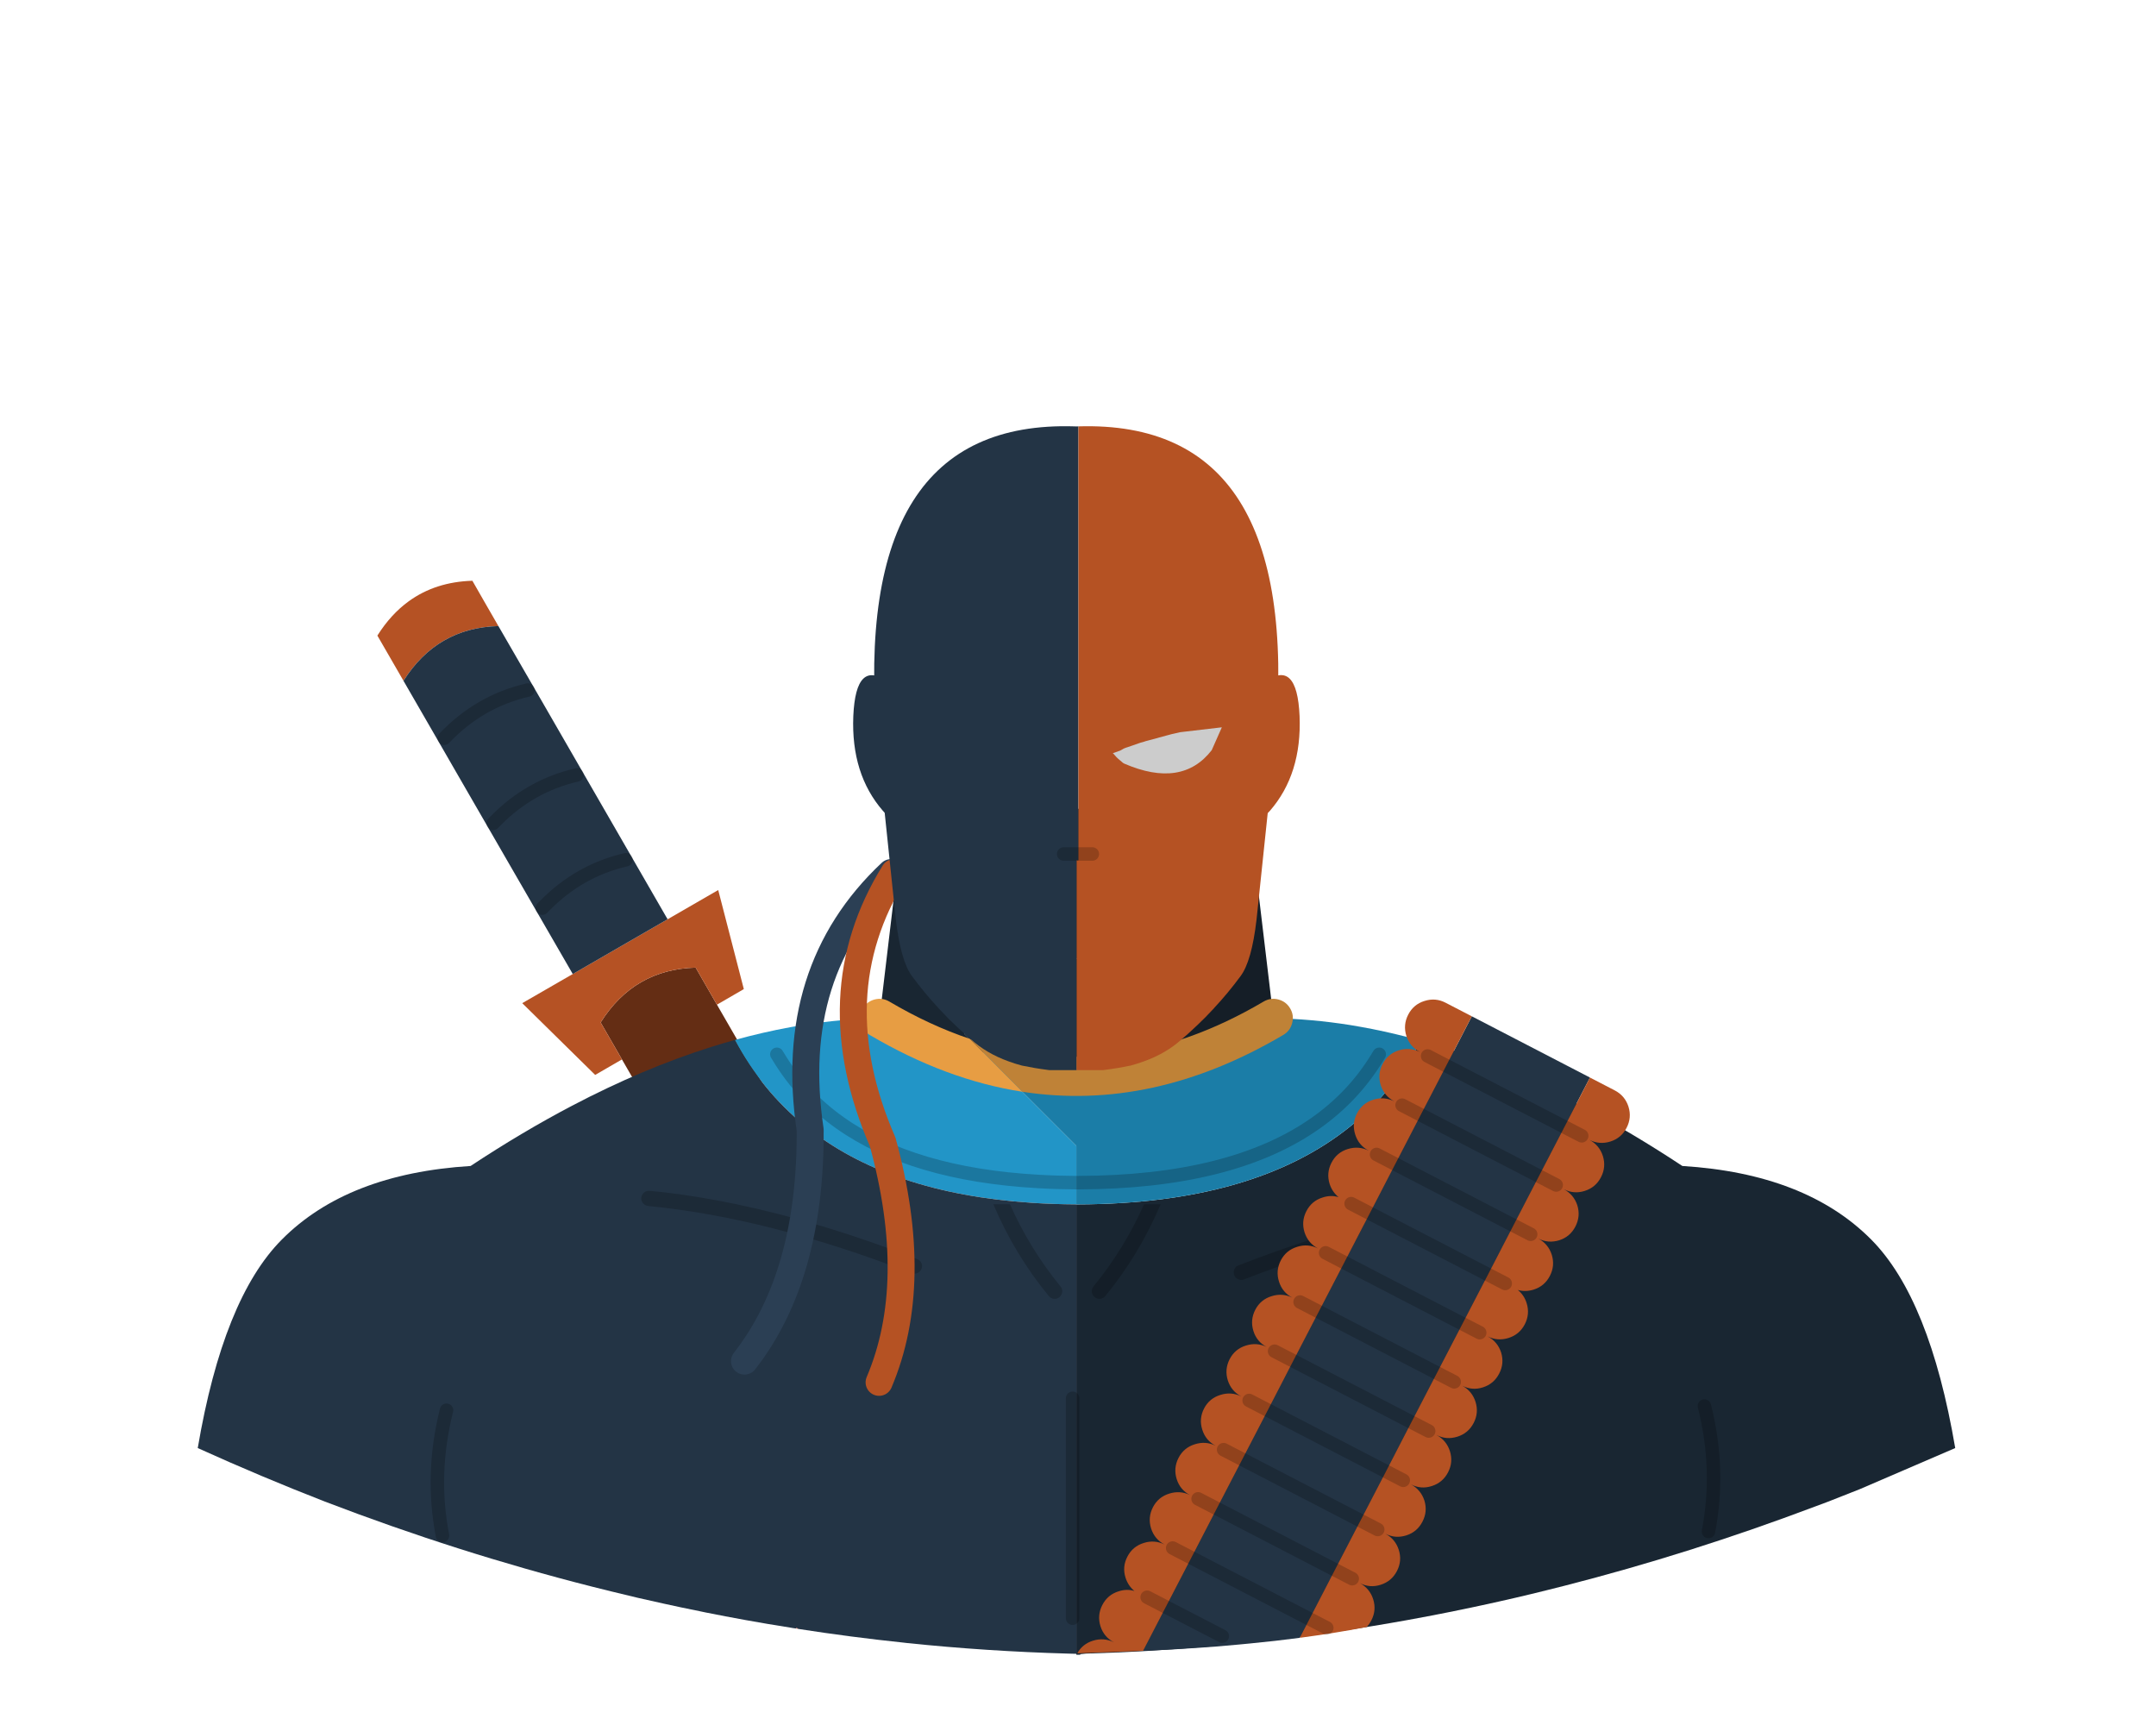 
<svg xmlns="http://www.w3.org/2000/svg" version="1.1" xmlns:xlink="http://www.w3.org/1999/xlink" preserveAspectRatio="none" x="0px" y="0px" width="1280px" height="1024px" viewBox="0 0 1280 1024">
<defs>
<g id="Layer21_0_FILL">
<path fill="#642D14" stroke="none" d="
M 356.6 606.95
L 369.25 628.9 472.6 807.85 528.95 775.35 425.65 596.4 413 574.4
Q 376.5 575.4 356.6 606.95 Z"/>

<path fill="#B55224" stroke="none" d="
M 396.35 545.7
L 340.05 578.2 310.05 595.5 353.35 638.1 369.25 628.9 356.6 606.95
Q 376.5 575.4 413 574.4
L 425.65 596.4 441.6 587.15 426.4 528.35 396.35 545.7
M 242.7 356.9
Q 232.05 364.6 224.05 377.3
L 239.55 404.15
Q 259.45 372.65 295.9 371.65
L 287.4 356.9 280.45 344.75
Q 258.6 345.4 242.7 356.9 Z"/>

<path fill="#233445" stroke="none" d="
M 265.55 449.2
L 268.65 454.6 301.85 512.1 340.05 578.2 396.35 545.7 351.85 468.55 321.95 416.7 295.9 371.65
Q 259.45 372.65 239.55 404.15
L 265.55 449.2
M 294.3 487.2
Q 293.6 487.9 292.8 488.75 293.6 487.9 294.3 487.2 314.7 466.45 342.55 460 314.7 466.45 294.3 487.2
M 313.45 409.6
Q 284.6 416.25 263.75 438.25 284.6 416.25 313.45 409.6
M 323.4 537.65
Q 322.65 538.35 321.95 539.1 322.65 538.35 323.4 537.65 343.8 516.8 371.65 510.35 343.8 516.8 323.4 537.65 Z"/>
</g>

<g id="Layer16_0_FILL">
<path fill="#2295C7" stroke="none" d="
M 470.7 609.5
Q 469.85 609.67 469 609.8 452.799 612.775 436.25 617.35 452.284 647.489 478 668.35 527.45 708.5 612.95 714.05 625.58 714.87 639 714.95
L 639 702.05
Q 627.379 701.996 616.45 701.35 541.85 697.15 498.7 666.55 476.3 650.7 462.35 627.7 461.8 626.8 461.2 625.85 461.8 626.8 462.35 627.7 476.3 650.7 498.7 666.55 541.85 697.15 616.45 701.35 627.379 701.996 639 702.05
L 639 680.2 583.65 624.85 522.15 604.45
Q 500.323 604.817 477.85 608.3 474.29 608.887 470.7 609.5 Z"/>

<path fill="#233445" stroke="none" d="
M 279.4 692.15
Q 206.15 696.7 167.3 735.85 132.5 770.85 117.4 859.6 155.168 876.699 192.95 891.4 271.876 921.652 351.25 941.8 357.071 943.308 362.9 944.7 370.67 946.642 378.45 948.45 386.12 950.235 393.8 951.9 404.598 954.298 415.4 956.45 417.178 956.846 418.95 957.2 430.77 959.56 442.6 961.7 455.787 964.086 469 966.15 469.85 966.312 470.7 966.45 471.587 966.587 472.45 966.7
L 473 966.35 473.85 966.95
Q 505.131 971.823 536.45 975.1 537.527 975.236 538.55 975.35 585.998 980.266 633.55 981.6 636.287 981.685 639 981.75
L 639 714.95
Q 625.58 714.87 612.95 714.05 527.45 708.5 478 668.35 452.284 647.489 436.25 617.35 429.191 619.297 422.05 621.55 381.773 634.269 339.6 656.4 309.968 671.952 279.4 692.15 Z"/>

<path fill="#151E27" stroke="none" d="
M 755.25 597.75
L 743.45 498.9 572.55 613.75 583.65 624.85 636.5 642.4 755.25 597.75 Z"/>

<path fill="#192632" stroke="none" d="
M 858.4 622.25
Q 850.914 619.866 843.5 617.75 827.476 647.79 801.8 668.55 744.7 714.65 640 714.95 639.499 714.948 639 714.95
L 639 981.75 639 982.25 639.75 982.3
Q 639.9 982.3 640 982.3 640.7 982.3 641.35 982.3
L 641.35 981.95 644.75 981.6
Q 683.507 980.502 722.15 977 732.154 976.129 742.15 975.05 774.904 971.617 807.55 966.45 811.138 965.886 814.7 965.3 825.154 963.588 835.6 961.7 847.434 959.562 859.25 957.2 879.534 953.151 899.8 948.45 909.029 946.308 918.25 944 923.641 942.7 929 941.3 1003.387 922.29 1077.35 894.4 1081.318 892.956 1085.25 891.45 1094.7 887.763 1104.15 884
L 1160.8 859.6
Q 1145.7 770.85 1110.95 735.85 1072.1 696.7 998.8 692.15 969.296 672.655 940.65 657.5 898.594 635.209 858.4 622.25
M 741.9 486.1
L 743.2 486.1 742.3 479.25 638.2 480.15 535.9 479.25 535.05 486.1 536.25 486.1 522.15 604.45 583.65 624.85 572.55 613.75 743.45 498.9 741.9 486.1 Z"/>

<path fill="#1B7DA7" stroke="none" d="
M 756.05 604.45
L 755.25 597.75 636.5 642.4 583.65 624.85 639 680.2 639 702.05
Q 639.075 702.05 639.15 702.05 639.6 702.05 640 702.05 731.35 701.85 781.15 666.7 803.55 650.9 817.5 628.05 818.15 626.95 818.85 625.85 818.15 626.95 817.5 628.05 803.55 650.9 781.15 666.7 731.35 701.85 640 702.05 639.6 702.05 639.15 702.05 639.075 702.05 639 702.05
L 639 714.95
Q 639.499 714.948 640 714.95 744.7 714.65 801.8 668.55 827.476 647.79 843.5 617.75 828.972 613.706 814.7 610.85 808.163 609.575 801.65 608.5 778.529 604.828 756.05 604.45 Z"/>

<path fill="#CF4835" stroke="none" d="
M 473 966.35
L 472.45 966.7
Q 472.959 966.808 473.45 966.85 473.648 966.919 473.85 966.95
L 473 966.35 Z"/>
</g>

<g id="Layer15_0_FILL">
<path fill="#E79D43" stroke="none" d="
M 607 648.1
L 575.8 616.7
Q 551.903 608.654 528 594.55 523.893 592.135 519.3 593.3 514.693 594.505 512.25 598.6 509.827 602.704 511 607.3 512.208 611.899 516.3 614.35 561.651 641.106 607 648.1 Z"/>

<path fill="#BF8237" stroke="none" d="
M 761.9 614.35
Q 765.992 611.899 767.15 607.3 768.373 602.704 765.95 598.6 763.507 594.505 758.9 593.3 754.307 592.135 750.2 594.55 663.004 645.998 575.8 616.7
L 607 648.1
Q 684.451 660.042 761.9 614.35 Z"/>

<path fill="#000000" fill-opacity="0.2" stroke="none" d="
M 599.6 714.9
L 589.75 714.9
Q 602.377 744.669 622.65 769.35 623.85 770.8 625.7 771 627.55 771.2 629 770 630.35 768.8 630.65 766.95 630.8 765.05 629.6 763.65 611.402 741.403 599.6 714.9
M 653.2 771
Q 655 770.8 656.25 769.35 676.444 744.669 689.05 714.9
L 679.2 714.9
Q 667.422 741.403 649.2 763.65 648.05 765.05 648.2 766.95 648.45 768.8 649.9 770 651.25 771.2 653.2 771
M 393.95 707.75
Q 389.778 707.298 385.65 706.9 383.8 706.7 382.35 707.95 380.95 709.2 380.7 711 380.55 712.8 381.8 714.3 383 715.7 384.8 715.9 456.3 722.85 541.3 755.8 543 756.4 544.7 755.7 546.4 754.9 547.1 753.2 547.8 751.4 547 749.75 546.25 748.1 544.6 747.45 488.045 725.489 437.4 714.9 415.111 710.233 393.95 707.75
M 735.3 751.15
Q 733.45 751.75 732.85 753.45 732.1 755.2 732.75 756.95 733.4 758.65 735.1 759.4 736.8 760.15 738.55 759.5 823.5 726.55 895.05 719.65 896.85 719.45 898 718 899.25 716.55 899.1 714.75 898.85 712.85 897.4 711.7 896 710.5 894.2 710.65 821.6 717.6 735.3 751.15 Z"/>
</g>

<g id="Layer14_0_FILL">
<path fill="#233445" stroke="none" d="
M 527.8 432.8
Q 528.45 432.25 529.25 431.85
L 527.2 404.95
Q 508.1 390.8 506.6 425.1 505.2 459.5 524.2 481.35 531.55 489.85 532.85 479.65
L 530.85 454.15
Q 527.95 452.75 526.15 449.05 524.15 445 524.55 440.1 525.1 435.4 527.8 432.8 Z"/>

<path fill="#B55223" stroke="none" d="
M 750.35 432.75
Q 753.05 435.35 753.6 440.05 754 444.95 752 449 750.2 452.7 747.3 454.1
L 745.3 479.6
Q 746.6 489.8 753.95 481.3 772.95 459.45 771.55 425.05 770.05 390.75 750.95 404.9
L 748.9 431.8
Q 749.7 432.2 750.35 432.75 Z"/>
</g>

<g id="Layer12_0_FILL">
<path fill="#233445" stroke="none" d="
M 639 253.15
Q 638.4 253.1 637.9 253.1 505.05 248.95 520.6 438.15
L 531.85 545.85
Q 534.85 570.85 541.55 579.6 548.8 589.45 557.2 598.45
L 557.2 598.5
Q 559.7 601.2 562.35 603.9 563.268 604.829 564.2 605.75 564.599 606.136 565 606.5 568.102 609.566 571.35 612.5 573.7 614.7 576.3 616.85 585.5 625.25 598.65 630 602.5 631.45 606.7 632.55 614.35 634.15 621.85 635.1 622.5 635.2 623 635.25
L 639.2 635.25 639.2 510.55 639.9 510.8 640.25 510.65 640.25 253.1
Q 639.628 253.127 639 253.15 Z"/>

<path fill="#B55223" stroke="none" d="
M 736.4 579.6
Q 743.1 570.85 746 545.85
L 757.3 438.15
Q 772.877 249.04 640.25 253.1
L 640.25 510.65 639.9 510.8 639.2 510.55 639.2 635.25 654.9 635.25
Q 655.45 635.2 656 635.1 663.6 634.15 671.2 632.55 675.4 631.45 679.25 630 692.45 625.25 701.65 616.85 704.25 614.7 706.6 612.5 711.2 608.3 715.6 603.9 715.725 603.77 715.85 603.65 716.251 603.222 716.65 602.8 718.716 600.654 720.75 598.5
L 720.75 598.45
Q 729.15 589.45 736.4 579.6 Z"/>
</g>

<g id="Layer11_0_FILL">
<path fill="#CCCCCC" stroke="none" d="
M 695.6 435.8
Q 694.65 436.05 693.75 436.3 692.9 436.5 681.4 439.65 680.25 439.9 678.9 440.4 678.05 440.65 677.05 440.9 673.3 442.2 669.55 443.5 668.35 443.85 667.2 444.35 666.2 444.9 665.3 445.45 662.95 446.3 660.65 447.15 660.9 447.35 661.05 447.5 661.15 447.55 661.25 447.6 661.3 447.65 661.3 447.7 661.4 447.75 661.45 447.9 661.75 448.2 662.35 448.9 663.1 449.9 666.75 452.9 667.1 453.05 667.4 453.25
L 667.45 453.3
Q 701.75 468.1 719.4 445.3
L 725.4 431.75 700.65 434.65
Q 698.15 435.2 695.6 435.8 Z"/>
</g>

<g id="Layer1_0_FILL">
<path fill="#233445" stroke="none" d="
M 692.15 953.9
L 725.65 971.25 692.15 953.9 678.65 979.95
Q 701.214 979.043 722.15 977.4 728.833 976.873 735.35 976.25 738.773 975.964 742.15 975.6 757.361 974.143 771.65 972.25
L 777.45 961.05 707.3 924.7 692.15 953.9
M 722.4 895.5
L 707.3 924.7 777.45 961.05 792.55 931.85 722.4 895.5
M 792.55 931.85
L 807.7 902.65 737.55 866.3 722.4 895.5 792.55 931.85
M 752.7 837.1
L 737.55 866.3 807.7 902.65 822.85 873.45 752.7 837.1
M 837.95 844.2
L 853.1 815 782.95 778.65 767.8 807.85 837.95 844.2
M 822.85 873.45
L 837.95 844.2 767.8 807.85 752.7 837.1 822.85 873.45
M 813.25 720.25
L 883.4 756.6 898.5 727.4 828.35 691.05 813.25 720.25
M 868.25 785.8
L 883.4 756.6 813.25 720.25 798.1 749.45 868.25 785.8
M 858.65 632.6
L 843.5 661.8 913.65 698.15 928.8 668.95 858.65 632.6
M 843.5 661.8
L 828.35 691.05 898.5 727.4 913.65 698.15 843.5 661.8
M 928.8 668.95
L 943.95 639.65 873.8 603.3 858.65 632.6 928.8 668.95
M 798.1 749.45
L 782.95 778.65 853.1 815 868.25 785.8 798.1 749.45 Z"/>

<path fill="#B55223" stroke="none" d="
M 951.6 686.2
Q 949.55 679.85 943.65 676.65 949.55 679.65 956.05 677.65 962.55 675.6 965.7 669.5 968.85 663.4 966.8 656.9 964.7 650.4 958.6 647.25
L 943.95 639.65 928.8 668.95 939.05 674.25 928.8 668.95 913.65 698.15 923.9 703.45 913.65 698.15 898.5 727.4 908.75 732.7 898.5 727.4 883.4 756.6 893.65 761.9 883.4 756.6 868.25 785.8 878.5 791.1 868.25 785.8 853.1 815 863.35 820.3 853.1 815 837.95 844.2 848.2 849.5 837.95 844.2 822.85 873.45 833.1 878.75 822.85 873.45 807.7 902.65 817.95 907.95 807.7 902.65 792.55 931.85 802.8 937.15 792.55 931.85 777.45 961.05 787.7 966.35 777.45 961.05 771.65 972.25
Q 782.265 970.835 792.35 969.2 792.243 969.127 792.1 969.05 792.256 969.13 792.4 969.2 802.121 967.639 811.35 965.85 812.982 964.162 814.15 961.9 817.3 955.85 815.25 949.35 813.216 943 807.4 939.8 813.3 942.834 819.7 940.75 826.2 938.7 829.35 932.6 832.5 926.55 830.45 920.05 828.4 913.65 822.5 910.45 828.4 913.5 834.9 911.45 841.35 909.4 844.5 903.3 847.65 897.25 845.65 890.75 843.55 884.35 837.65 881.15 843.65 884.25 850.05 882.15 856.55 880.1 859.7 874 862.85 867.95 860.8 861.45 858.75 855.05 852.85 851.85 858.75 854.9 865.25 852.85 871.75 850.8 874.9 844.7 878.05 838.65 876 832.15 873.966 825.8 868.15 822.6 874.05 825.634 880.45 823.55 886.9 821.5 890.05 815.4 893.2 809.35 891.2 802.85 889.1 796.45 883.2 793.3 889.15 796.3 895.6 794.25 902.1 792.2 905.25 786.15 908.4 780.05 906.35 773.55 904.8 768.7 901.1 765.75 905.65 767.05 910.5 765.55 917 763.5 920.15 757.4 923.3 751.3 921.25 744.8 919.2 738.45 913.3 735.25 919.2 738.25 925.7 736.25 932.15 734.2 935.3 728.1 938.45 722 936.45 715.5 934.35 709.15 928.45 705.95 934.45 709 940.85 706.95 947.35 704.9 950.5 698.8 953.65 692.7 951.6 686.2
M 800.15 682.1
Q 793.65 684.1 790.5 690.2 787.35 696.3 789.4 702.85 790.95 707.6 794.7 710.65 790.1 709.25 785.25 710.85 778.75 712.85 775.6 718.95 772.45 725 774.5 731.55 776.6 738 782.5 741.1 776.5 738.1 770.1 740.15 763.55 742.15 760.4 748.2 757.25 754.3 759.35 760.85 761.384 767.25 767.25 770.3 761.3 767.416 754.9 769.45 748.4 771.45 745.25 777.5 742.1 783.6 744.15 790.15 746.184 796.55 752.05 799.6 746.1 796.716 739.7 798.75 733.2 800.75 730.05 806.8 726.9 812.9 728.95 819.45 731.05 825.9 736.95 828.95 730.95 826 724.55 828.05 718 830.05 714.85 836.1 711.7 842.2 713.8 848.75 715.834 855.15 721.7 858.2 715.75 855.316 709.35 857.35 702.85 859.35 699.7 865.4 696.55 871.5 698.6 878.05 700.634 884.45 706.5 887.5 700.55 884.616 694.15 886.65 687.65 888.65 684.5 894.7 681.35 900.8 683.4 907.35 685.5 913.8 691.4 916.85 685.4 913.9 679 915.95 672.5 917.95 669.35 924 666.15 930.1 668.25 936.65 669.8 941.4 673.5 944.45 668.95 943.05 664.1 944.65 657.6 946.65 654.45 952.75 651.3 958.85 653.35 965.4 655.4 971.8 661.35 974.9 655.35 971.95 648.9 973.95 642.71 975.854 639.55 981.45 656.794 980.76 671.35 980.25 675.032 980.119 678.65 979.95
L 692.15 953.9 681.05 948.15 692.15 953.9 707.3 924.7 696.2 918.95 707.3 924.7 722.4 895.5 711.3 889.75 722.4 895.5 737.55 866.3 726.45 860.55 737.55 866.3 752.7 837.1 741.6 831.35 752.7 837.1 767.8 807.85 756.7 802.1 767.8 807.85 782.95 778.65 771.85 772.9 782.95 778.65 798.1 749.45 787 743.7 798.1 749.45 813.25 720.25 802.15 714.5 813.25 720.25 828.35 691.05 817.25 685.3 828.35 691.05 843.5 661.8 832.4 656.05 843.5 661.8 858.65 632.6 847.55 626.85 858.65 632.6 873.8 603.3 858.25 595.25
Q 852.2 592.1 845.7 594.2 839.2 596.2 836.05 602.3 832.9 608.4 834.95 614.95 837 621.35 842.95 624.45 836.95 621.5 830.5 623.5 824 625.5 820.85 631.6 817.7 637.7 819.75 644.25 821.85 650.65 827.75 653.75 821.75 650.8 815.35 652.8 808.8 654.8 805.65 660.9 802.5 667 804.6 673.55 806.65 679.95 812.6 683.05 806.6 680.1 800.15 682.1 Z"/>
</g>

<path id="Layer21_0_1_STROKES" stroke="#000000" stroke-opacity="0.2" stroke-width="8" stroke-linejoin="round" stroke-linecap="round" fill="none" d="
M 342.55 460
Q 314.7 466.45 294.3 487.2 293.6 487.9 292.8 488.75
M 313.45 409.6
Q 284.6 416.25 263.75 438.25
M 371.65 510.35
Q 343.8 516.8 323.4 537.65 322.65 538.35 321.95 539.1"/>

<path id="Layer16_0_1_STROKES" stroke="#000000" stroke-opacity="0.2" stroke-width="8" stroke-linejoin="round" stroke-linecap="round" fill="none" d="
M 639 702.05
Q 639.075 702.05 639.15 702.05 639.6 702.05 640 702.05 731.35 701.85 781.15 666.7 803.55 650.9 817.5 628.05 818.15 626.95 818.85 625.85
M 461.2 625.85
Q 461.8 626.8 462.35 627.7 476.3 650.7 498.7 666.55 541.85 697.15 616.45 701.35 627.379 701.996 639 702.05"/>

<path id="Layer15_0_1_STROKES" stroke="#000000" stroke-opacity="0.2" stroke-width="8" stroke-linejoin="round" stroke-linecap="round" fill="none" d="
M 636.8 830.05
L 636.8 960.6
M 265.1 837.15
Q 255.6 875 262.7 911.55
M 1011.9 834.65
Q 1021.4 872.45 1014.3 909.15"/>

<path id="Layer13_0_1_STROKES" stroke="#2B3F54" stroke-width="16" stroke-linejoin="round" stroke-linecap="round" fill="none" d="
M 528.95 518
Q 466.89 576.283 481 670.75 481.463 757.494 442 808"/>

<path id="Layer13_0_2_STROKES" stroke="#B55223" stroke-width="16" stroke-linejoin="round" stroke-linecap="round" fill="none" d="
M 530.85 518
Q 486 590.35 524.05 677.95 546.95 761.65 521.9 820.6"/>

<path id="Layer10_0_1_STROKES" stroke="#000000" stroke-opacity="0.2" stroke-width="8" stroke-linejoin="round" stroke-linecap="round" fill="none" d="
M 631.5 506.95
L 648.5 506.95"/>

<path id="Layer1_0_1_STROKES" stroke="#000000" stroke-opacity="0.2" stroke-width="8" stroke-linejoin="round" stroke-linecap="round" fill="none" d="
M 681.05 948.15
L 692.15 953.9
M 782.95 778.65
L 853.1 815
M 868.25 785.8
L 798.1 749.45 787 743.7
M 771.85 772.9
L 782.95 778.65
M 767.8 807.85
L 837.95 844.2
M 853.1 815
L 863.35 820.3
M 939.05 674.25
L 928.8 668.95 858.65 632.6
M 913.65 698.15
L 923.9 703.45
M 828.35 691.05
L 898.5 727.4
M 913.65 698.15
L 843.5 661.8 832.4 656.05
M 817.25 685.3
L 828.35 691.05
M 813.25 720.25
L 883.4 756.6
M 898.5 727.4
L 908.75 732.7
M 847.55 626.85
L 858.65 632.6
M 868.25 785.8
L 878.5 791.1
M 883.4 756.6
L 893.65 761.9
M 802.15 714.5
L 813.25 720.25
M 833.1 878.75
L 822.85 873.45 752.7 837.1
M 737.55 866.3
L 807.7 902.65
M 837.95 844.2
L 848.2 849.5
M 741.6 831.35
L 752.7 837.1
M 756.7 802.1
L 767.8 807.85
M 707.3 924.7
L 777.45 961.05
M 792.55 931.85
L 722.4 895.5 711.3 889.75
M 696.2 918.95
L 707.3 924.7
M 692.15 953.9
L 725.65 971.25
M 777.45 961.05
L 787.7 966.35
M 792.55 931.85
L 802.8 937.15
M 726.45 860.55
L 737.55 866.3
M 807.7 902.65
L 817.95 907.95"/>
</defs>

<g transform="matrix( 1, 0, 0, 1, 0,0) ">
<use xlink:href="#Layer21_0_FILL"/>

<use xlink:href="#Layer21_0_1_STROKES"/>
</g>

<g transform="matrix( 1, 0, 0, 1, 0,0) ">
<use xlink:href="#Layer16_0_FILL"/>

<use xlink:href="#Layer16_0_1_STROKES"/>
</g>

<g transform="matrix( 1, 0, 0, 1, 0,0) ">
<use xlink:href="#Layer15_0_FILL"/>

<use xlink:href="#Layer15_0_1_STROKES"/>
</g>

<g transform="matrix( 1, 0, 0, 1, 0,0) ">
<use xlink:href="#Layer14_0_FILL"/>
</g>

<g transform="matrix( 1, 0, 0, 1, 0,0) ">
<use xlink:href="#Layer13_0_1_STROKES"/>

<use xlink:href="#Layer13_0_2_STROKES"/>
</g>

<g transform="matrix( 1, 0, 0, 1, 0,0) ">
<use xlink:href="#Layer12_0_FILL"/>
</g>

<g transform="matrix( 1, 0, 0, 1, 0,0) ">
<use xlink:href="#Layer11_0_FILL"/>
</g>

<g transform="matrix( 1, 0, 0, 1, 0,0) ">
<use xlink:href="#Layer10_0_1_STROKES"/>
</g>

<g transform="matrix( 1, 0, 0, 1, 0,0) ">
<use xlink:href="#Layer1_0_FILL"/>

<use xlink:href="#Layer1_0_1_STROKES"/>
</g>
</svg>
